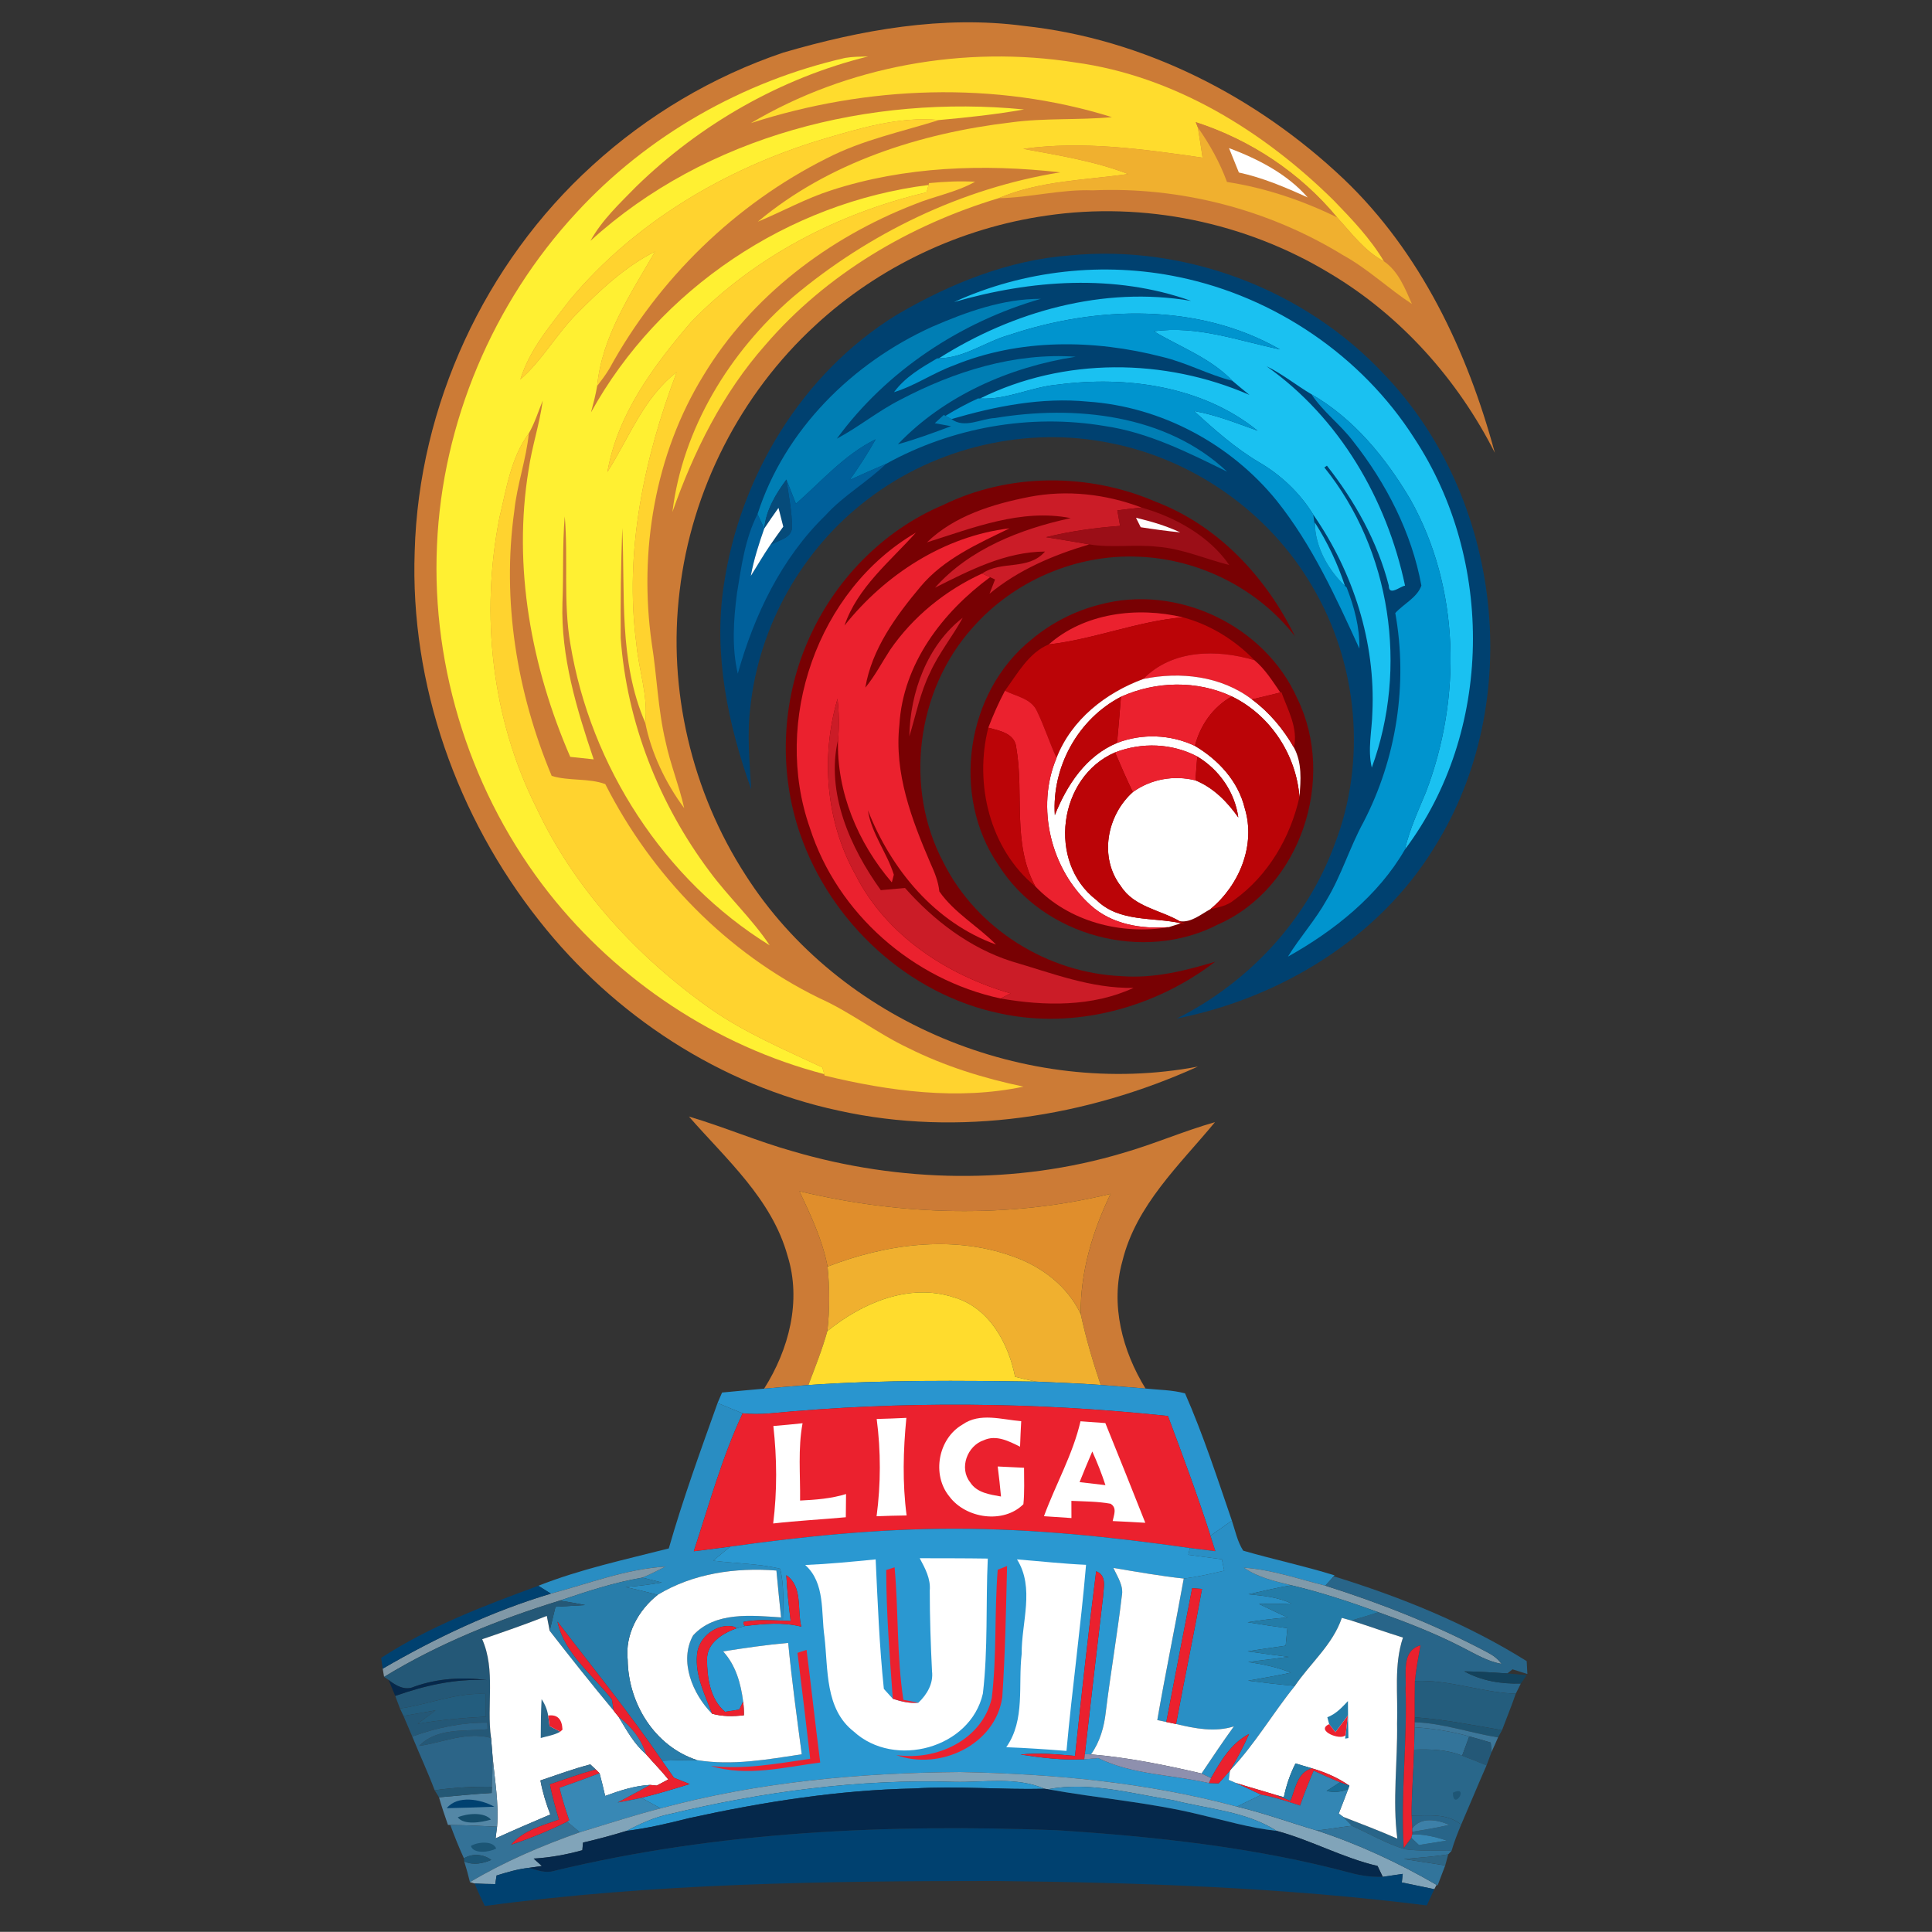 <?xml version="1.0" encoding="utf-8"?>
<!-- Generator: Adobe Illustrator 16.0.0, SVG Export Plug-In . SVG Version: 6.00 Build 0)  -->
<!DOCTYPE svg PUBLIC "-//W3C//DTD SVG 1.1//EN" "http://www.w3.org/Graphics/SVG/1.1/DTD/svg11.dtd">
<svg version="1.1"
	 id="svg18516" xmlns:cc="http://creativecommons.org/ns#" xmlns:dc="http://purl.org/dc/elements/1.1/" xmlns:rdf="http://www.w3.org/1999/02/22-rdf-syntax-ns#" xmlns:inkscape="http://www.inkscape.org/namespaces/inkscape" xmlns:sodipodi="http://sodipodi.sourceforge.net/DTD/sodipodi-0.dtd" xmlns:svg="http://www.w3.org/2000/svg" sodipodi:docname="Logo PSG.svg" inkscape:version="0.91 r13725"
	 xmlns="http://www.w3.org/2000/svg" xmlns:xlink="http://www.w3.org/1999/xlink" x="0px" y="0px" width="510px" height="509.964px"
	 viewBox="0 0 510 509.964" enable-background="new 0 0 510 509.964" xml:space="preserve">
<rect x="0" y="0" width="510" height="509.964" fill="#333333" stroke="none"/>
<path fill="#CC7B36" d="M206.767,13.881c20.529-5.989,42.125-9.891,63.524-7.042c31.686,3.399,61.436,18.625,84.419,40.42
	c20.302,19.34,32.646,45.479,39.886,72.257c-9.829-19.387-24.812-36.212-43.543-47.354c-22.204-13.458-49.105-19.036-74.834-15.241
	c-22.617,3.247-44.213,13.412-60.994,28.958c-19.752,18.152-32.691,43.482-35.816,70.123c-3.201,26.017,3.185,53.009,17.405,75.001
	c24.827,38.879,74.27,59.105,119.382,50.554c-29.415,13.307-63.021,18.656-94.783,11.63c-31.198-6.662-59.348-25.103-79.009-50.067
	c-21.734-27.418-34.186-62.458-32.937-97.557c1.067-38.438,18.442-76.053,46.913-101.886
	C170.889,30.433,188.142,20.175,206.767,13.881z"/>
<path fill="#FFF032" d="M152.083,56.221c18.791-20.469,43.985-34.78,71.038-40.938c1.997-0.334,4.024-0.334,6.036-0.381
	c-23.015,5.67-44.306,17.863-61.254,34.384c-4.359,4.451-8.992,8.779-12.04,14.296c30.588-27.875,73.857-38.651,114.46-34.688
	c-7.408,1.311-14.923,2.119-22.405,2.789c-10.714-1.006-21.093,2.226-31.229,5.212c-25.284,7.697-49.121,21.779-66.176,42.188
	c-4.998,6.583-10.683,13.03-13.152,21.078c5.853-5.122,9.586-12.086,15.088-17.542c6.127-6.188,12.619-12.269,20.469-16.217
	c-6.417,11.157-14.006,22.329-15.287,35.496c-0.396,2.348-1.005,4.649-1.616,6.95c18.016-32.601,52.186-55.416,89.099-60.019
	c-0.137,0.487-0.396,1.448-0.518,1.936c-23.288,5.502-45.495,16.963-62.183,34.276c-9.831,11.447-19.432,24.326-22.069,39.535
	c5.746-9.007,9.51-19.584,18.273-26.321c-8.596,22.724-13.839,47.292-10.638,71.633c0.625,6.996,3.17,13.793,2.347,20.88
	c-7.072-16.217-5.273-34.17-6.065-51.377c-0.351,9.678-0.473,19.356-0.412,29.035c1.6,22.236,10.12,43.802,23.456,61.604
	c4.984,6.767,11.217,12.513,15.881,19.523c-27.891-17.236-47.308-47.308-52.627-79.588c-1.921-11.125-0.534-22.45-1.479-33.652
	c-0.656,7.59-0.29,15.226-0.609,22.847c-0.442,14.204,3.749,27.982,8.245,41.288c-2.057-0.214-4.13-0.442-6.188-0.656
	c-10.257-23.639-15.195-50.082-11.004-75.717c0.884-6.188,2.926-12.147,3.749-18.35c-1.173,2.896-2.119,5.929-3.673,8.656
	c-4.771,6.477-5.898,14.617-7.757,22.237c-5.06,25.636-2.073,53.008,9.678,76.464c10.074,21.535,26.702,39.536,45.997,53.191
	c9.16,6.4,19.492,10.76,29.567,15.5c0.122,0.44,0.366,1.325,0.487,1.769c-28.546-7.424-54.38-24.629-72.639-47.75
	c-20.346-25.804-31.076-59.014-29.582-91.843C116.738,111.591,130.104,79.966,152.083,56.221z"/>
<path fill="#FFDC2D" d="M198.201,32.506c25.483-15.104,56.422-20.622,85.639-16.019c26.153,3.582,49.701,18.122,68.234,36.427
	c4.816,4.983,9.679,10.058,13.245,16.064c-5.122-2.698-8.536-7.438-12.361-11.599c-9.753-11.766-22.801-20.422-37.309-25.132
	l0.562,1.417c0.458,2.652,0.839,5.304,1.235,7.956c-15.638-2.255-31.566-4.511-47.34-2.332c9.327,1.723,18.777,3.217,27.693,6.646
	c-11.461,1.646-23.395,1.753-34.2,6.386c-23.472,7.072-45.449,20.012-61.528,38.697c-11.293,12.741-18.959,28.18-24.568,44.138
	c2.683-22.07,15.149-42.324,31.808-56.743c20.088-16.886,44.58-28.729,70.566-32.92c-20.165-2.271-40.983-1.585-60.4,4.724
	c-6.736,2.149-12.924,5.609-19.432,8.307c18.716-15.683,42.919-23.38,66.862-26.215c8.824-1.203,17.757-0.563,26.611-1.386
	C262.639,21.289,228.851,22.599,198.201,32.506z"/>
<path fill="#FFD32F" d="M216.688,36.895c10.136-2.987,20.515-6.218,31.229-5.212c-9.953,3.109-20.285,5.258-29.644,10.09
	c-24.157,12.086-44.427,31.838-57.397,55.522c-0.96,1.616-2.103,3.109-3.247,4.603c1.281-13.167,8.871-24.339,15.287-35.496
	c-7.85,3.948-14.342,10.029-20.469,16.217c-5.502,5.456-9.236,12.421-15.088,17.542c2.469-8.048,8.154-14.495,13.152-21.078
	C167.567,58.674,191.404,44.592,216.688,36.895z"/>
<path fill="#CC7B36" d="M315.649,32.247c14.508,4.709,27.556,13.366,37.309,25.132c-9.19-4.496-18.945-7.787-29.063-9.342
	c-1.875-5.136-4.542-9.907-7.683-14.373L315.649,32.247z"/>
<path fill="#F0B02F" d="M316.212,33.664c3.141,4.466,5.808,9.236,7.683,14.373c10.118,1.555,19.873,4.846,29.063,9.342
	c3.825,4.161,7.239,8.901,12.361,11.599c3.825,2.621,5.593,7.179,7.392,11.263c-6.233-4.069-11.646-9.297-18.197-12.894
	c-19.691-12.086-42.98-18.106-66.07-17.1c-8.366-0.32-16.507,1.935-24.843,2.072c10.806-4.633,22.739-4.739,34.2-6.386
	c-8.916-3.429-18.366-4.923-27.693-6.646c15.773-2.179,31.702,0.077,47.34,2.332C317.051,38.968,316.67,36.316,316.212,33.664z"/>
<path fill="#FFFFFF" d="M324.428,39.09c7.65,2.88,15.3,6.782,20.772,13.03c-5.883-2.667-11.843-5.212-18.168-6.583
	C326.149,43.403,325.28,41.239,324.428,39.09z"/>
<path fill="#FFD32F" d="M245.235,48.341c4.039-0.396,8.108-0.595,12.163-0.366c-5.029,2.834-10.791,3.795-16.064,5.99
	c-22.571,8.764-42.995,24.217-55.614,45.098c-12.894,20.911-17.101,46.516-13.687,70.688c1.387,8.642,1.63,17.466,3.657,26.001
	c1.25,5.974,3.597,11.628,4.923,17.573c-4.923-6.615-8.672-14.495-10.288-22.557c0.823-7.087-1.722-13.884-2.347-20.88
	c-3.201-24.34,2.042-48.909,10.638-71.633c-8.763,6.736-12.528,17.313-18.273,26.321c2.637-15.209,12.238-28.088,22.069-39.535
	c16.688-17.313,38.895-28.774,62.183-34.276c0.123-0.488,0.381-1.449,0.518-1.936L245.235,48.341z"/>
<path fill="#004170" d="M236.73,83.091c14.006-8.215,29.508-14.479,45.829-15.683c30.544-2.927,62.017,9.083,82.926,31.518
	c31.138,32.555,37.219,86.401,13.199,124.687c-14.738,24.095-40.678,39.824-68.052,45.265c18.914-9.463,34.293-25.924,41.625-45.844
	c8.626-22.115,6.218-47.994-5.914-68.341c-11.278-19.326-31.092-33.347-53.023-37.691c-22.221-4.633-46.272,0.991-64.256,14.799
	c-17.268,13.077-28.759,33.454-31,55.004c-0.915,7.164-0.168,14.373,0.229,21.551c-6.112-17.101-9.983-35.511-7.255-53.694
	C195.244,125.827,211.689,98.484,236.73,83.091z"/>
<path fill="#1AC1F1" d="M251.834,79.737c18.425-8.428,39.597-10.729,59.425-6.583c25.225,5.212,48.191,20.773,62.062,42.507
	c21.246,32.219,20.864,77.561-2.454,108.576c1.204-5.273,3.505-10.181,5.547-15.149c9.45-24.736,9.023-53.877-4.099-77.226
	c-6.463-10.974-14.967-21.398-26.124-27.784c-4.023-2.378-7.665-5.365-11.871-7.407c19.233,13.609,31.747,35.069,36.579,57.931
	c-1.297,0.167-4.3,2.911-4.3-0.045c-2.988-11.629-8.946-22.237-16.324-31.625l-0.685,0.457
	c17.635,21.871,22.145,52.978,12.528,79.237c-1.144-4.801,0.046-9.693,0.153-14.524c0.869-18.564-5.046-37.066-15.607-52.262
	c-3.521-5.716-8.505-10.44-14.297-13.808c-6.309-3.734-11.796-8.626-17.191-13.534c5.808,1.006,11.278,3.216,16.795,5.197
	c-14.523-11.766-34.581-14.556-52.672-12.178c-6.98,0.579-13.505,4.084-20.591,3.673c22.068-10.913,48.681-10.715,71.113-0.945
	c-1.508-1.235-3.031-2.454-4.495-3.719c-5.776-6.02-13.716-8.886-20.743-13.061c11.416-1.631,22.312,2.484,33.303,4.77
	c-21.49-12.314-48.391-11.538-71.344-3.856c-6.341,1.753-11.949,6.142-18.701,6.204c19.54-12.391,43.514-19.113,66.603-15.149
	C294.234,72.239,272.12,73.854,251.834,79.737z"/>
<path fill="#007EB4" d="M246.027,86.276c9.083-3.947,18.716-7.423,28.746-7.392c-21.216,6.097-40.816,19.051-53.862,36.913
	c5.792-3.094,10.897-7.3,16.75-10.272c14.159-7.452,30.132-12.498,46.287-11.354c-17.42,2.698-34.658,10.257-46.927,23.104
	c4.771-1.311,9.403-3.032,14.037-4.77c-1.082-0.198-3.216-0.594-4.298-0.792c0.594-0.534,1.783-1.631,2.378-2.179l0.442,0.243
	c0.396,0.214,1.189,0.64,1.585,0.854c3.444,2.575,7.772-0.122,11.553-0.29c20.985-3.475,45.144-1.006,61.223,14.174
	c-10.364-5.09-20.835-10.394-32.417-12.071c-19.661-3.292-40.191,0.366-57.627,9.999c-3.216,1.387-6.417,2.774-9.587,4.252
	c2.454-3.459,4.771-7.026,6.844-10.73c-8.23,4.009-14.266,11.08-21.048,17.009c-0.838-2.134-1.677-4.268-2.514-6.386
	c-2.836,3.855-5.381,8.047-5.854,12.939c-0.442-0.944-1.326-2.849-1.768-3.81C207.102,113.465,224.995,95.801,246.027,86.276z"/>
<path fill="#0094CE" d="M266.542,88.379c22.953-7.682,49.854-8.458,71.344,3.856c-10.991-2.286-21.887-6.401-33.303-4.77
	c7.027,4.175,14.967,7.042,20.743,13.061c-6.355-1.6-12.162-4.831-18.548-6.324c-18-4.648-37.661-4.878-55.036,2.27
	c-5.425,1.982-10.21,5.365-15.744,7.057c2.896-3.979,7.209-6.477,11.37-8.916l0.473-0.03
	C254.593,94.521,260.201,90.132,266.542,88.379z"/>
<path fill="#0094CE" d="M258.708,105.19c7.086,0.411,13.61-3.095,20.591-3.673c18.091-2.378,38.148,0.412,52.672,12.178
	c-5.517-1.981-10.987-4.191-16.795-5.197c5.396,4.908,10.883,9.8,17.191,13.534c5.792,3.368,10.775,8.092,14.297,13.808
	c0.121,0.854,0.352,2.561,0.473,3.414c0.502,5.883,3.657,11.354,7.896,15.394l0.456,0.441c1.996,5.152,3.476,10.562,3.354,16.125
	c-6.189-13.549-12.467-27.342-21.841-39.063c-12.178-15.012-30.545-24.827-49.884-26.138c-12.179-1.189-24.309,1.219-35.954,4.618
	c-0.396-0.214-1.188-0.64-1.585-0.854c2.773-1.691,5.639-3.246,8.611-4.602L258.708,105.19z"/>
<path fill="#0C96C9" d="M235.999,103.529C235.252,104.261,235.252,104.261,235.999,103.529z"/>
<path fill="#0094CE" d="M346.19,104.078c11.157,6.386,19.661,16.81,26.124,27.784c13.122,23.349,13.549,52.49,4.099,77.226
	c-2.042,4.969-4.343,9.876-5.547,15.149c-7.012,12.178-18.701,21.49-30.88,28.287c3.156-5.136,7.24-9.647,10.183-14.92
	c3.933-6.508,6.097-13.884,9.738-20.545c8.749-16.841,11.768-36.562,8.414-55.232c2.21-2.424,5.776-4.085,6.89-7.239
	c-2.545-13.961-9.283-27.023-18.03-38.119C353.826,112.048,349.254,108.71,346.19,104.078z"/>
<path fill="#FFD32F" d="M131.842,136.617c1.859-7.62,2.987-15.76,7.757-22.237c-0.686,6.95-3.125,13.58-3.841,20.53
	c-3.307,23.668,0.686,47.933,9.876,69.91c4.587,1.402,9.739,0.533,14.144,2.164c12.254,24.141,32.051,44.519,56.437,56.468
	c8.245,3.673,15.378,9.342,23.547,13.198c9.602,4.8,19.919,8.002,30.421,10.197c-17.299,3.657-35.466,1.203-52.506-2.926
	l-0.106-0.382c-0.122-0.443-0.365-1.328-0.487-1.769c-10.075-4.74-20.408-9.1-29.567-15.5
	c-19.295-13.656-35.923-31.656-45.997-53.191C129.769,189.625,126.782,162.252,131.842,136.617z"/>
<path fill="#00609B" d="M210.104,132.974c6.782-5.929,12.818-13,21.048-17.009c-2.073,3.704-4.39,7.271-6.844,10.73
	c3.17-1.478,6.371-2.865,9.587-4.252c-5.015,4.877-11.232,8.337-15.942,13.549c-11.675,11.324-18.854,26.367-23.197,41.837
	c-1.616-6.951-1.128-14.19-0.213-21.216c1.158-7.087,2.119-14.403,5.426-20.896c0.442,0.961,1.326,2.866,1.768,3.81
	c-1.417,4.085-2.759,8.215-3.536,12.482c1.708-2.682,3.292-5.456,5.09-8.078c1.966-1.326,5.548-1.676,5.792-4.617
	c0-4.283-0.899-8.505-1.493-12.727C208.428,128.707,209.266,130.84,210.104,132.974z"/>
<path fill="#064B7A" d="M201.737,139.527c0.472-4.892,3.018-9.083,5.854-12.939c0.594,4.222,1.493,8.443,1.493,12.727
	c-0.244,2.941-3.826,3.291-5.792,4.617c1.128-1.661,2.302-3.276,3.476-4.907c-0.412-1.662-0.839-3.308-1.265-4.953
	C204.222,135.87,202.957,137.684,201.737,139.527z"/>
<path fill="#780103" d="M248.892,133.339c17.437-8.55,38.484-8.55,56.241-0.868c16.428,6.279,29.094,19.89,36.7,35.48
	c-9.785-12.573-25.285-20.376-41.181-20.986c-16.433-0.777-32.982,6.31-43.834,18.64c-14.982,16.566-18.259,42.476-7.713,62.183
	c8.795,17.482,27.479,29.064,46.943,29.887c8.443,0.655,16.733-1.372,24.735-3.81c-15.852,12.132-36.929,17.923-56.637,13.687
	c-24.384-4.999-44.898-24.051-52.946-47.43c-5.669-16.4-4.907-34.887,2.012-50.783C220.042,153.458,232.905,140.092,248.892,133.339
	z"/>
<path fill="#CB1C27" d="M271.738,131.161c9.922-1.921,20.195-0.747,29.613,2.82c-2.135,0.198-4.267,0.472-6.399,0.747
	c0.243,1.372,0.486,2.728,0.73,4.099c-6.568,0.489-13.123,1.387-19.538,2.973c3.811,0.595,7.621,1.265,11.414,1.905
	c-9.465,2.789-18.685,6.691-26.351,13.031c0.365-0.945,1.098-2.82,1.462-3.764l-1.311-0.609c-0.533-0.245-1.569-0.717-2.103-0.961
	c5.121-3.55,12.161-0.701,16.598-5.807c-10.486,0.061-19.921,4.969-29.035,9.542c9.129-10.257,22.663-15.53,35.817-18.366
	c-13.032-2.576-25.742,2.561-37.951,6.401C251.91,136.159,262.062,133.05,271.738,131.161z"/>
<path fill="#9B0E17" d="M301.352,133.98c8.841,2.53,17.832,7.468,23.151,15.18c-6.355-1.616-12.482-4.359-19.082-4.848
	c-5.928-0.67-11.948,0.382-17.862-0.609c-3.793-0.64-7.604-1.31-11.414-1.905c6.415-1.585,12.97-2.484,19.538-2.973
	c-0.244-1.371-0.487-2.728-0.73-4.099C297.085,134.453,299.217,134.178,301.352,133.98z"/>
<path fill="#FFFFFF" d="M201.737,139.527c1.22-1.844,2.485-3.657,3.765-5.456c0.426,1.646,0.854,3.292,1.265,4.953
	c-1.174,1.631-2.348,3.247-3.476,4.907c-1.798,2.622-3.383,5.396-5.09,8.078C198.978,147.743,200.32,143.612,201.737,139.527z"/>
<path fill="#FFFFFF" d="M299.873,136.678c3.993,0.959,7.941,2.118,11.676,3.855c-3.49-0.335-6.966-0.823-10.427-1.356
	C300.804,138.553,300.193,137.303,299.873,136.678z"/>
<path fill="#EB212E" d="M222.922,165.133c10.668-13.428,26.367-23.639,43.575-25.666c-8.431,4.115-17.345,8.031-23.502,15.393
	c-6.493,7.757-12.863,16.46-14.57,26.657c2.545-3.079,4.374-6.646,6.553-9.983c6.051-8.778,14.616-15.714,24.279-20.134
	c0.533,0.245,1.569,0.717,2.103,0.961c-12.574,9.266-22.998,22.876-23.943,38.971c-1.402,12.771,3.246,25.026,8.199,36.533
	c1.083,2.377,2.088,4.832,2.347,7.452c3.978,5.701,10.167,9.13,14.968,14.022c-16.111-5.792-27.709-19.828-33.821-35.435
	c0.945,6.172,5.03,11.172,6.843,16.994l-0.533,2.027c-8.886-10.287-14.662-23.974-14.19-37.706c0.335-3.582,0.244-7.194-0.137-10.76
	c-4.481,15.256-3.094,32.524,4.755,46.485c8.047,15.942,24.142,26.444,40.922,31.29c-0.654,0.335-1.966,1.007-2.623,1.341
	c-23.104-4.968-43.084-22.389-50.339-44.976c-9.953-28.242,1.951-62.823,27.952-77.988
	C234.902,148.276,226.366,155.058,222.922,165.133z"/>
<path fill="#1AC1F1" d="M347.137,139.253l-0.062-1.342c3.339,5.213,6.021,10.852,7.958,16.736
	C350.794,150.607,347.639,145.136,347.137,139.253z"/>
<path fill="#780103" d="M290.194,159.63c20.454-5.593,43.696,5.411,52.278,24.798c10.349,21.185,0.884,50.021-21.002,59.638
	c-19.675,10.15-46.014,3.094-57.854-15.638c-12.667-18.35-8.719-45.662,8.687-59.622
	C277.484,164.462,283.643,161.292,290.194,159.63z"/>
<path fill="#EB212E" d="M276.844,170.117c9.466-8.368,23.427-10.014,35.391-7.164C300.179,164.021,288.855,168.729,276.844,170.117z
	"/>
<path fill="#BB0407" d="M312.234,162.953c7.193,1.92,13.763,5.99,18.93,11.339c-9.831-2.957-21.733-2.896-29.354,4.938
	c-9.969,3.688-18.944,10.699-22.907,20.834c-1.89-4.069-3.23-8.367-5.197-12.391c-1.51-3.307-5.517-3.856-8.429-5.334
	c3.277-4.45,6.265-10.044,11.567-12.223C288.855,168.729,300.179,164.021,312.234,162.953z"/>
<path fill="#CB1C27" d="M240.038,194.395c0.198-11.598,4.725-24.08,14.098-31.32c-2.667,4.923-6.28,9.297-8.596,14.418
	C242.887,182.828,241.791,188.741,240.038,194.395z"/>
<path fill="#EB212E" d="M301.81,179.231c7.621-7.834,19.523-7.895,29.354-4.938c2.804,2.362,4.771,5.532,6.828,8.52
	c-2.501,0.61-5.015,1.219-7.515,1.814C322.386,178.453,311.595,177.204,301.81,179.231z"/>
<path fill="#FFFFFF" d="M301.81,179.231c9.785-2.027,20.576-0.778,28.668,5.396c4.588,3.383,8.277,7.803,11.097,12.725
	c2.164,4.009,1.812,8.642,1.446,13.016c-0.854-11.187-7.727-21.627-17.862-26.534c-9.221-4.299-20.025-4.054-29.248,0.092
	c-11.339,5.883-18.273,18.502-17.465,31.244c3.2-7.972,8.198-15.622,16.429-19.051c6.614-2.561,14.145-2.256,20.546,0.777
	c6.189,3.658,11.431,9.312,13.152,16.43c3.003,9.738-1.434,20.407-9.083,26.686c-2.501,1.341-5.105,3.643-8.094,3.155
	c-5.212-3.002-12.025-3.764-15.5-9.205c-5.837-7.56-3.748-18.701,3.14-24.874c4.771-3.444,10.836-4.511,16.537-3.094
	c4.771,1.951,8.382,5.655,11.308,9.785c-0.929-6.721-5.061-12.62-10.835-16.08c-6.707-3.52-14.646-3.795-21.688-1.082
	c-15.012,6.447-17.969,29.019-4.938,38.956c6.037,5.944,14.815,4.466,22.344,6.143l-3.215,1.021
	c-7.271,0.563-15.06-0.717-20.638-5.761c-10.516-9.449-14.539-25.803-9.007-38.91C282.865,189.93,291.841,182.918,301.81,179.231z"
	/>
<path fill="#EB212E" d="M295.91,183.925c9.223-4.146,20.027-4.391,29.248-0.092c-5,2.85-8.291,7.544-9.738,13.062
	c-6.401-3.034-13.932-3.338-20.546-0.777C295.241,192.048,295.591,187.995,295.91,183.925z"/>
<path fill="#BC090D" d="M337.992,182.812l0.274-0.061c1.691,4.679,4.45,9.434,3.308,14.6c-2.819-4.922-6.509-9.342-11.097-12.725
	C332.978,184.031,335.491,183.422,337.992,182.812z"/>
<path fill="#EB212E" d="M260.888,192.094c1.28-3.338,2.729-6.6,4.389-9.754c2.912,1.478,6.919,2.027,8.429,5.334
	c1.967,4.023,3.308,8.321,5.197,12.391c-5.532,13.107-1.509,29.461,9.007,38.91c5.578,5.044,13.366,6.324,20.638,5.761
	c-12.515,2.149-26.397-1.432-35.254-10.76c-6.156-11.354-2.911-24.4-5.014-36.533C267.958,193.573,263.889,192.902,260.888,192.094z
	"/>
<path fill="#CB1C27" d="M225.849,230.943c-7.849-13.96-9.236-31.229-4.755-46.485c0.381,3.566,0.472,7.178,0.137,10.76
	c-3.276,14.022,3.201,28.531,11.278,39.764c2.134-0.199,4.252-0.396,6.387-0.58c7.635,8.611,17.084,15.835,28.134,19.372
	c10.562,3.062,21.001,7.224,32.205,6.995c-10.853,5.044-23.519,4.832-35.087,2.804c0.657-0.334,1.969-1.006,2.623-1.341
	C249.99,257.387,233.896,246.885,225.849,230.943z"/>
<path fill="#BB0407" d="M278.445,215.169c-0.809-12.742,6.126-25.361,17.465-31.244c-0.319,4.069-0.669,8.123-1.036,12.192
	C286.644,199.547,281.646,207.197,278.445,215.169z"/>
<path fill="#BB0407" d="M315.42,196.895c1.447-5.518,4.738-10.212,9.738-13.062c10.136,4.907,17.009,15.348,17.862,26.534
	c-2.361,10.685-8.291,20.804-17.269,27.236c-1.768,1.479-4.084,1.92-6.263,2.408c7.649-6.279,12.086-16.948,9.083-26.686
	C326.851,206.207,321.609,200.553,315.42,196.895z"/>
<path fill="#BB0407" d="M260.888,192.094c3.001,0.808,7.07,1.479,7.392,5.349c2.103,12.132-1.143,25.178,5.014,36.533
	C261.236,224.131,257.139,206.848,260.888,192.094z"/>
<path fill="#EB212E" d="M294.356,198.617c7.042-2.713,14.981-2.438,21.688,1.082c-0.168,2.104-0.321,4.191-0.473,6.295
	c-5.701-1.417-11.766-0.35-16.537,3.094C297.39,205.644,295.851,202.138,294.356,198.617z"/>
<path fill="#BB0407" d="M289.418,237.573c-13.03-9.938-10.073-32.509,4.938-38.956c1.494,3.521,3.033,7.027,4.679,10.471
	c-6.888,6.173-8.977,17.314-3.14,24.874c3.475,5.441,10.288,6.203,15.5,9.205l1.356,0.792l-0.99-0.244
	C304.233,242.039,295.455,243.517,289.418,237.573z"/>
<path fill="#BB0407" d="M316.045,199.699c5.774,3.46,9.906,9.358,10.835,16.08c-2.926-4.13-6.537-7.833-11.308-9.785
	C315.724,203.89,315.877,201.803,316.045,199.699z"/>
<path fill="#CC7B36" d="M181.862,294.743c9.252,2.728,18.138,6.567,27.434,9.174c28.196,8.275,58.8,8.886,87.043,0.474
	c8.244-2.364,16.125-5.822,24.386-8.17c-9.345,11.309-20.852,21.916-24.448,36.715c-3.229,11.478,0.015,23.686,6.111,33.605
	c-3.947-0.304-7.88-0.654-11.826-0.943c-2.072-6.143-3.901-12.36-5.272-18.684c-0.139-11.112,3.123-21.857,7.88-31.779
	c-26.916,6.6-55.28,5.747-82.15-0.687c3.033,6.402,6.096,12.895,7.438,19.906c0.579,5.653,0.595,11.368-0.061,17.024
	c-1.341,4.847-3.216,9.525-4.999,14.233c-3.902,0.288-7.803,0.625-11.69,0.962c6.524-10.289,9.938-23.183,6.173-35.116
	C203.749,316.522,191.709,306.005,181.862,294.743z"/>
<path fill="#E08E2C" d="M211.019,314.448c26.87,6.434,55.234,7.286,82.15,0.687c-4.757,9.922-8.019,20.667-7.88,31.779
	c-3.521-7.547-10.563-12.773-18.32-15.395c-15.744-5.547-33.226-3.08-48.512,2.835C217.115,327.342,214.052,320.85,211.019,314.448z
	"/>
<path fill="#F0B02F" d="M218.457,334.354c15.287-5.915,32.768-8.382,48.512-2.835c7.757,2.621,14.799,7.848,18.32,15.395
	c1.371,6.323,3.2,12.541,5.272,18.684c-5.716-0.443-11.446-0.596-17.161-0.885c-1.828-0.38-3.643-0.838-5.442-1.278
	c-1.782-8.963-6.888-18.32-16.23-20.987c-11.827-3.826-24.157,1.508-33.332,8.932C219.051,345.722,219.036,340.007,218.457,334.354z
	"/>
<path fill="#FFDC2D" d="M218.396,351.378c9.175-7.424,21.505-12.758,33.332-8.932c9.343,2.667,14.448,12.024,16.23,20.987
	c1.8,0.44,3.614,0.898,5.442,1.278c-19.995-0.273-40.039-0.473-60.004,0.899C215.18,360.904,217.055,356.225,218.396,351.378z"/>
<path fill="#2995CF" d="M201.706,366.574c3.887-0.337,7.789-0.674,11.69-0.962c19.965-1.372,40.009-1.173,60.004-0.899
	c5.715,0.289,11.445,0.441,17.161,0.885c3.946,0.289,7.879,0.64,11.826,0.943c3.491,0.366,7.058,0.352,10.44,1.28
	c4.801,10.931,8.488,22.313,12.361,33.593c-1.875,1.324-3.766,2.638-5.655,3.977c-3.413-10.653-7.314-21.138-11.231-31.609
	c-34.947-3.688-70.277-3.992-105.271-0.67c-2.331,0.185-4.679,0.214-6.995-0.03c-2.225-0.885-4.419-1.812-6.614-2.729
	c0.29-0.685,0.883-2.071,1.188-2.756C194.3,367.244,198.003,366.892,201.706,366.574z"/>
<path fill="#298DC2" d="M189.423,370.351c2.195,0.917,4.389,1.845,6.614,2.729c-5.457,11.676-8.871,24.186-12.894,36.412
	c3.2-0.399,6.4-0.795,9.601-1.221c-1.494,1.221-2.987,2.468-4.465,3.703c5.883,0.762,11.872,0.747,17.664,2.134
	c1.112,4.48,0.762,9.13,0.716,13.702c-3.444-0.107-6.965-0.351-10.378,0.318l-0.031,0.641l0.441,0.458
	c-0.563,0.152-1.691,0.44-2.27,0.596l-0.504-0.381c-4.556-1.206-9.617,2.726-9.921,7.376c-0.534,5.516,2.118,10.562,3.978,15.56
	c-5.106-5.105-8.81-13.928-5-20.683c5.823-6.341,15.44-5.257,23.213-4.738c-0.442-4.129-0.854-8.261-1.235-12.375
	c-10.791-0.84-21.962,0.729-31.335,6.415c-2.805-0.731-5.609-1.417-8.443-2.057c3.201-0.259,6.386-0.626,9.54-1.206
	c-1.28-0.318-3.855-0.958-5.151-1.279c2.088-0.852,4.085-1.905,6.097-2.911c-10.425,0.624-20.225,4.482-30.238,7.135
	c-0.823-0.518-2.484-1.557-3.307-2.075c11.125-4.402,22.876-6.902,34.429-9.859C180.262,395.757,184.88,383.061,189.423,370.351z"/>
<path fill="#EB212E" d="M203.032,373.111c34.994-3.322,70.323-3.019,105.271,0.67c3.917,10.472,7.818,20.956,11.231,31.609
	c0.321,1.021,0.976,3.063,1.296,4.085c-2.255-0.274-4.496-0.563-6.736-0.838c-20.561-2.926-41.288-5.104-62.077-5.089
	c-19.843-0.015-39.626,1.965-59.272,4.724c-3.201,0.426-6.401,0.821-9.601,1.221c4.023-12.227,7.437-24.736,12.894-36.412
	C198.354,373.325,200.701,373.295,203.032,373.111z"/>
<path fill="#FFFFFF" d="M254.046,376.066c4.631-3.274,10.378-1.309,15.528-0.913c-0.121,2.241-0.229,4.479-0.305,6.736
	c-2.94-1.446-6.279-3.215-9.571-1.706c-4.373,1.462-6.568,7.347-3.611,11.095c1.768,2.789,5.181,3.232,8.153,3.766
	c-0.244-2.652-0.533-5.305-0.869-7.928c2.315,0.123,4.618,0.23,6.951,0.337c0,3.199,0.151,6.418-0.169,9.618
	c-5.243,5.257-15.18,3.81-19.538-2.027C245.906,389.313,247.628,379.787,254.046,376.066z"/>
<path fill="#FFFFFF" d="M231.426,374.576c2.606-0.063,5.228-0.17,7.834-0.293c-0.838,8.52-1.066,17.239,0.062,25.758
	c-2.637,0.03-5.289,0.107-7.926,0.215C232.524,391.765,232.539,383.061,231.426,374.576z"/>
<path fill="#FFFFFF" d="M285.227,375.182c2.179,0.155,4.376,0.307,6.555,0.474c3.566,8.749,7.056,17.527,10.547,26.32
	c-2.881-0.166-5.746-0.333-8.612-0.455c0.306-1.588,1.236-3.491-0.563-4.573c-3.413-0.625-6.89-0.595-10.334-0.762
	c0,1.144,0,3.414,0.016,4.543c-2.424-0.17-4.832-0.337-7.255-0.488C278.658,391.843,283.214,383.931,285.227,375.182z"/>
<path fill="#FFFFFF" d="M204.145,376.432c2.576-0.211,5.137-0.454,7.712-0.729c-1.25,6.736-0.564,13.595-0.656,20.405
	c4.085-0.196,8.2-0.503,12.133-1.721c-0.016,1.539-0.046,4.588-0.062,6.127c-6.386,0.595-12.802,0.913-19.172,1.646
	C205.166,393.641,205.105,384.952,204.145,376.432z"/>
<path fill="#EB212E" d="M288.338,383.154c1.309,2.897,2.482,5.853,3.473,8.886c-2.285-0.259-4.557-0.518-6.828-0.792
	C286.066,388.537,287.179,385.836,288.338,383.154z"/>
<path fill="#298FC5" d="M319.534,405.39c1.89-1.339,3.78-2.652,5.655-3.977c0.885,2.667,1.446,5.516,2.985,7.924
	c7.987,2.318,16.156,4.039,24.112,6.511l-0.899,1.036l-1.538,1.69c-7.118-1.769-14.128-4.236-21.49-4.739
	c3.733,2.59,8.215,3.581,12.559,4.646c-3.826,0.596-7.575,1.539-11.355,2.364c3.841,0.38,7.774,0.731,11.309,2.437
	c-2.834,0.123-5.685,0.138-8.52,0.123c2.501,1.205,4.999,2.408,7.515,3.566c-3.52,0.288-7.026,0.702-10.517,1.265
	c3.49,0.58,6.98,1.099,10.485,1.572c-0.151,1.539-0.303,3.077-0.456,4.616c-3.354,0.474-6.69,0.959-10.029,1.479
	c3.612,0.533,7.225,1.036,10.852,1.477c-3.581,0.429-7.146,0.898-10.713,1.343c3.825,0.578,7.665,1.354,11.277,2.819
	c-3.765,0.806-7.529,1.462-11.309,2.119c4.115,0.533,8.229,1.006,12.376,1.369c-5.916,7.302-10.64,15.533-17.146,22.344
	c1.875-3.123,3.565-6.355,5.044-9.663c-4.756,2.471-7.514,7.166-10.044,11.661c-0.624-0.305-1.873-0.915-2.514-1.221
	c2.819-4.174,5.594-8.365,8.55-12.435c-5.046,1.613-10.273,0.563-15.271-0.625c2.209-11.89,4.709-23.73,6.845-35.649l-2.593-0.214
	c-2.316,11.767-4.557,23.548-6.828,35.328c-0.594-0.123-1.783-0.382-2.377-0.504c2.164-12.481,4.754-24.889,6.98-37.355
	c3.611-0.41,7.148-1.265,10.685-2.071c-0.169-0.747-0.474-2.257-0.626-3.019c-2.956-0.396-5.913-0.792-8.856-1.173
	c0.107-0.458,0.308-1.343,0.413-1.799c2.24,0.274,4.481,0.563,6.736,0.838C320.51,408.454,319.855,406.412,319.534,405.39z"/>
<path fill="#2A98D1" d="M192.745,408.272c19.646-2.759,39.429-4.738,59.272-4.724c20.789-0.015,41.517,2.163,62.077,5.089
	c-0.105,0.456-0.306,1.341-0.413,1.799c2.943,0.381,5.9,0.777,8.856,1.173c0.152,0.762,0.457,2.271,0.626,3.019
	c-3.536,0.807-7.073,1.661-10.685,2.071c-6.218-0.669-12.393-1.782-18.564-2.804c1.053,2.363,2.774,4.709,2.21,7.454
	c-1.203,10.165-2.955,20.254-4.206,30.419c-0.427,4.024-1.539,8.002-3.917,11.341l-1.632-0.062
	c1.556-13.825,3.187-27.646,4.803-41.47c0.105-2.438,1.128-5.655-1.813-6.799c-2.073,16.218-3.842,32.479-5.578,48.741
	c-4.787-0.426-9.604-0.884-14.403-0.365c5.562,0.854,11.201,1.554,16.841,1.234c0.929-0.077,2.789-0.214,3.718-0.288
	c9.07,4.432,19.449,4.343,29.158,6.581c0.639,0.015,1.934,0.063,2.59,0.077c1.021-1.113,2.026-2.24,3.003-3.384
	c-0.077,0.61-0.244,1.845-0.336,2.471l1.845,0.792c2.271,1.021,4.51,2.071,6.752,3.141c-2.149,1.021-4.283,2.057-6.417,3.122
	c-23.821-6.414-48.512-8.656-73.11-9.13c-26.581,0.215-53.299,2.623-79.025,9.589c-1.691-0.929-3.399-1.86-5.09-2.774
	c4.298-1.052,8.535-2.331,12.757-3.645c-1.036-0.41-3.125-1.246-4.161-1.66c-1.051-1.51-2.104-3-3.14-4.495
	c3.079-0.107,6.172-0.244,9.267-0.151c9.235,1.509,18.487-0.17,27.616-1.54c-1.295-9.802-2.637-19.586-3.581-29.416
	c-5.761,0.519-11.477,1.343-17.177,2.257c3.338,3.64,4.679,8.456,5.288,13.259c-0.259,0.518-0.777,1.571-1.036,2.09
	c-0.93,0.151-2.805,0.439-3.75,0.592c-3.917-3.292-4.74-8.96-4.754-13.806c-0.046-4.437,4.161-6.922,7.788-8.246
	c0.579-0.155,1.707-0.443,2.27-0.596c4.923-0.596,9.953-1.083,14.814,0.167c-1.113-4.51,0.442-10.605-3.932-13.58
	c0.198,4.039,0.64,8.064,1.143,12.089l-2.058-0.093c0.046-4.572,0.396-9.222-0.716-13.702c-5.792-1.387-11.781-1.372-17.664-2.134
	C189.757,410.74,191.251,409.493,192.745,408.272z"/>
<path fill="#FFFFFF" d="M212.558,413.118c6.218-0.259,12.406-0.868,18.594-1.479c0.534,11.4,0.975,22.86,2.164,34.188
	c0.595,0.654,1.768,1.965,2.362,2.605c2.179,0.716,4.465,1.279,6.767,1.035c2.272-2.179,3.993-5.076,3.582-8.351
	c-0.35-7.087-0.593-14.175-0.593-21.263c0.273-3.122-1.234-5.867-2.653-8.52c5.991,0.016,11.978,0,17.969,0.093
	c-0.549,11.855,0.091,23.835-1.296,35.632c-3.293,14.493-23.364,19.86-34.078,10.028c-7.667-5.975-6.736-16.413-7.743-25.055
	C216.704,425.584,217.892,417.919,212.558,413.118z"/>
<path fill="#FFFFFF" d="M268.461,411.639c6.067,0.487,12.135,1.16,18.23,1.435c-1.402,16.413-3.674,32.72-5.168,49.122
	c-5.288-0.413-10.591-0.78-15.896-0.977c5.076-7.18,3.094-16.432,4.07-24.645C269.619,428.285,273.219,419.185,268.461,411.639z"/>
<path fill="#8098A7" d="M145.422,420.679c10.013-2.652,19.813-6.511,30.238-7.135c-2.012,1.006-4.008,2.06-6.097,2.911
	c-7.453,1.265-14.632,3.643-21.779,6.051c-16.11,4.983-31.96,11.324-46.394,20.15c-0.092-0.551-0.275-1.617-0.366-2.164
	C115.062,432.335,129.861,425.326,145.422,420.679z"/>
<path fill="#EB212E" d="M233.941,414.446c0.549-0.185,1.661-0.551,2.209-0.718c1.052,11.627,0.549,23.425,2.317,34.977
	c0.99,0.185,2.987,0.566,3.978,0.763c-2.301,0.244-4.587-0.319-6.767-1.035C234.855,437.123,233.956,425.77,233.941,414.446z"/>
<path fill="#EB212E" d="M263.371,414.369c0.625-0.244,1.861-0.747,2.469-0.992c-0.273,11.553-0.486,23.136-1.265,34.674
	c-1.829,12.589-16.582,19.446-28.013,15.226c10.562,1.631,22.725-3.962,25.24-15.026
	C263.158,437.031,262.473,425.647,263.371,414.369z"/>
<path fill="#FFFFFF" d="M293.914,413.895c6.172,1.021,12.347,2.135,18.564,2.804c-2.227,12.467-4.816,24.874-6.98,37.355
	c0.594,0.122,1.783,0.381,2.377,0.504c0.641,0.137,1.937,0.398,2.576,0.535c4.998,1.188,10.226,2.238,15.271,0.625
	c-2.956,4.069-5.73,8.261-8.55,12.435c-9.604-2.239-19.326-4.206-29.172-5.044c2.378-3.339,3.49-7.316,3.917-11.341
	c1.251-10.165,3.003-20.254,4.206-30.419C296.688,418.604,294.967,416.258,293.914,413.895z"/>
<path fill="#809AAA" d="M328.359,413.835c7.362,0.503,14.372,2.971,21.49,4.739c14.707,4.664,29.124,10.332,42.767,17.59
	c1.446,0.729,2.789,1.72,3.763,3.062c-3.733-0.64-6.996-2.667-10.332-4.346c-7.133-3.688-14.631-6.597-22.192-9.297
	c-7.527-2.727-15.134-5.257-22.937-7.103C336.574,417.417,332.093,416.425,328.359,413.835z"/>
<path fill="#FFFFFF" d="M173.618,420.998c9.373-5.686,20.545-7.255,31.335-6.415c0.381,4.114,0.792,8.246,1.235,12.375
	c-7.773-0.519-17.39-1.603-23.213,4.738c-3.811,6.755-0.106,15.577,5,20.683c2.729,0.762,5.609,0.732,8.397,0.411
	c0.016-1.218-0.046-2.424-0.198-3.596c-0.609-4.803-1.95-9.619-5.288-13.259c5.7-0.914,11.416-1.738,17.177-2.257
	c0.944,9.83,2.286,19.614,3.581,29.416c-9.129,1.37-18.381,3.049-27.616,1.54c-11.218-3.629-18.183-14.983-18.335-26.476
	C164.96,431.47,168.467,425.067,173.618,420.998z"/>
<path fill="#EB212E" d="M289.358,414.779c2.941,1.144,1.919,4.361,1.813,6.799c-1.616,13.824-3.247,27.645-4.803,41.47l-0.151,1.342
	c-5.64,0.319-11.279-0.38-16.841-1.234c4.8-0.519,9.616-0.061,14.403,0.365C285.517,447.258,287.285,430.997,289.358,414.779z"/>
<path fill="#287DAA" d="M147.784,422.506c7.147-2.408,14.326-4.786,21.779-6.051c1.295,0.321,3.871,0.961,5.151,1.279
	c-3.154,0.58-6.339,0.947-9.54,1.206c2.834,0.64,5.639,1.325,8.443,2.057c-5.151,4.069-8.657,10.473-7.926,17.161
	c0.153,11.492,7.118,22.847,18.335,26.476c-3.094-0.093-6.188,0.044-9.267,0.151c-8.626-12.666-18.335-24.57-27.602-36.73
	c1.784,8.412,9.251,14.021,14.373,20.543c0.122,0.762,0.366,2.271,0.487,3.019c-5.775-6.934-11.385-14.006-16.917-21.123
	c0.503-2.12,1.021-4.236,1.539-6.341c2.606-0.152,5.212-0.304,7.819-0.458C152.234,423.269,150.024,422.843,147.784,422.506z"/>
<path fill="#EB212E" d="M207.574,415.815c4.375,2.975,2.819,9.07,3.932,13.58c-4.862-1.25-9.891-0.763-14.814-0.167l-0.441-0.458
	l0.031-0.641c3.414-0.669,6.934-0.426,10.378-0.318l2.058,0.093C208.214,423.879,207.772,419.854,207.574,415.815z"/>
<path fill="#286589" d="M351.388,416.884l0.747-0.763c17.71,5.472,35.131,12.511,50.874,22.373c0.046,0.854,0.139,2.545,0.184,3.399
	c-1.31-0.428-2.623-0.84-3.933-1.235c-0.334,0.274-1.006,0.808-1.341,1.081c-3.795-0.211-7.589-0.519-11.385-0.548
	c4.572,2.515,9.771,3.37,14.936,3.215c-0.334,0.673-1.006,2.013-1.341,2.685c-8.992-0.276-17.572-3.795-26.627-3.34
	c0.29-3.17,0.899-6.292,1.465-9.418c-5.122,1.494-3.644,7.392-3.933,11.431c0.488,14.023-1.343,28.044-0.474,42.05
	c0.504-0.67,1.51-2.013,2.013-2.682c0.488,0.473,1.495,1.431,1.981,1.905c2.455-0.382,4.907-0.764,7.361-1.174
	c-2.957-0.962-6.006-1.753-9.13-1.601l0.031-0.715c3.262-0.536,6.537-1.068,9.755-1.831c-3.11-1.354-7.409-2.224-9.786,0.933
	l-0.137-3.37c4.45-0.015,9.357-0.671,13.061,2.378c-0.943,2.257-1.843,4.542-2.529,6.903c-4.114-0.107-8.245,0.122-12.331-0.396
	c-4.905-1.479-9.355-4.1-14.005-6.203c-0.563-0.597-1.723-1.77-2.287-2.361c4.788,1.843,9.587,3.688,14.298,5.745
	c-1.313-10.105,0.105-20.286-0.062-30.423c0.274-7.558-0.899-15.33,1.555-22.647c-4.572-1.416-9.083-3.033-13.641-4.494
	c2.394-0.673,4.771-1.435,7.147-2.197c7.562,2.7,15.06,5.608,22.192,9.297c3.336,1.679,6.599,3.706,10.332,4.346
	c-0.974-1.343-2.316-2.333-3.763-3.062c-13.643-7.258-28.06-12.926-42.767-17.59L351.388,416.884z"/>
<path fill="#237CA8" d="M340.918,418.482c7.803,1.846,15.409,4.376,22.937,7.103c-2.377,0.763-4.754,1.524-7.147,2.197
	c-0.625-0.17-1.875-0.535-2.5-0.703c-2.377,7.059-8.291,11.935-12.374,17.953c-4.147-0.363-8.261-0.836-12.376-1.369
	c3.779-0.657,7.544-1.313,11.309-2.119c-3.612-1.465-7.452-2.241-11.277-2.819c3.566-0.444,7.132-0.914,10.713-1.343
	c-3.627-0.44-7.239-0.943-10.852-1.477c3.339-0.521,6.675-1.006,10.029-1.479c0.153-1.539,0.305-3.077,0.456-4.616
	c-3.505-0.474-6.995-0.992-10.485-1.572c3.49-0.562,6.997-0.977,10.517-1.265c-2.516-1.158-5.014-2.361-7.515-3.566
	c2.835,0.015,5.686,0,8.52-0.123c-3.534-1.705-7.468-2.057-11.309-2.437C333.343,420.021,337.092,419.078,340.918,418.482z"/>
<path fill="#004170" d="M100.613,437.641c12.772-8.335,27.235-13.792,41.501-19.037c0.823,0.519,2.484,1.558,3.307,2.075
	c-15.561,4.646-30.36,11.656-44.397,19.813L100.613,437.641z"/>
<path fill="#EB212E" d="M314.703,419.23l2.593,0.214c-2.136,11.919-4.636,23.76-6.845,35.649c-0.64-0.137-1.936-0.398-2.576-0.535
	C310.146,442.778,312.387,430.997,314.703,419.23z"/>
<path fill="#245877" d="M101.391,442.657c14.433-8.826,30.284-15.167,46.394-20.15c2.24,0.337,4.45,0.763,6.675,1.188
	c-2.606,0.154-5.212,0.306-7.819,0.458c-0.518,2.104-1.036,4.221-1.539,6.341c-0.183-0.992-0.564-2.956-0.762-3.933
	c-5.609,2.224-11.339,4.207-17.055,6.156c3.627,8.171,1.113,17.423,2.347,26.05c-6.432-1.754-12.695,1.218-18.99,2.116
	c4.694-4.86,11.964-3.811,18.061-4.403l-0.045-1.738c-6.798-0.062-13.458,1.34-19.83,3.659c-0.777-1.816-1.539-3.629-2.316-5.427
	c2.82-0.503,5.624-0.992,8.444-1.479c-1.555,1.19-3.125,2.363-4.694,3.551c5.944-1.035,11.979-1.568,17.999-1.89
	c0-1.995,0-3.992,0-5.99c-7.802-0.426-15.072,2.745-22.678,3.841c-0.32-0.822-0.93-2.497-1.25-3.322
	c7.772-2.757,15.881-4.602,24.172-4.176c-6.433-0.866-12.924-0.456-19.051,1.693c-2.53,1.202-4.908-0.2-6.874-1.739L101.391,442.657
	z"/>
<path fill="#FFFFFF" d="M127.285,432.717c5.715-1.949,11.445-3.933,17.055-6.156c0.198,0.977,0.579,2.94,0.762,3.933
	c5.532,7.117,11.141,14.189,16.917,21.123c0.321,0.41,0.976,1.206,1.296,1.616c2.088,3.475,4.054,7.117,7.194,9.799
	c0.335,0.382,0.991,1.129,1.326,1.495l0.259,0.336l0.335,0.318c1.356,1.479,2.713,2.972,3.993,4.543
	c-0.762,0.411-2.286,1.203-3.048,1.616c-0.442-0.048-1.341-0.122-1.799-0.169c-4.099,0.229-8.016,1.509-11.827,2.91
	c-0.472-2.012-0.929-4.007-1.479-5.989l-1.005-0.991c-0.351-0.333-1.067-1.005-1.433-1.339c-4.466,1.157-8.81,2.757-13.168,4.235
	c0.564,3.079,1.478,6.067,2.606,8.979c-4.832,2.057-9.663,4.128-14.449,6.308l0.396-3.078c0.488-6.141-0.594-12.252-1.173-18.349
	c-0.106-1.28-0.305-3.828-0.412-5.09C128.398,450.14,130.913,440.888,127.285,432.717z"/>
<path fill="#FFFFFF" d="M354.207,427.079c0.625,0.168,1.875,0.533,2.5,0.703c4.558,1.461,9.068,3.078,13.641,4.494
	c-2.454,7.317-1.28,15.09-1.555,22.647c0.168,10.137-1.251,20.317,0.062,30.423c-4.711-2.058-9.51-3.902-14.298-5.745
	c-0.303-0.215-0.884-0.641-1.172-0.854c0.853-2.149,1.675-4.298,2.483-6.447l0.335-0.93c-2.987-2.074-6.354-3.551-9.829-4.558
	c-1.465-0.457-2.927-0.883-4.391-1.309c-1.432,2.818-2.452,5.804-3.078,8.899l-2.12-0.58c-3.519-1.098-7.07-2.057-10.591-3.185
	l-1.845-0.792c0.092-0.626,0.259-1.86,0.336-2.471c6.507-6.811,11.23-15.042,17.146-22.344
	C345.916,439.013,351.83,434.137,354.207,427.079z"/>
<path fill="#EB212E" d="M147.159,428.055c9.267,12.16,18.976,24.064,27.602,36.73c1.036,1.495,2.088,2.985,3.14,4.495
	c1.036,0.414,3.125,1.25,4.161,1.66c-4.222,1.313-8.459,2.593-12.757,3.645c-2.072,0.474-4.176,0.854-6.279,1.235
	c2.835-1.572,5.731-3.049,8.55-4.649c0.458,0.047,1.357,0.121,1.799,0.169c0.762-0.413,2.287-1.205,3.048-1.616
	c-1.28-1.571-2.637-3.063-3.993-4.543l-0.305-0.366l-0.29-0.288c-0.335-0.366-0.991-1.113-1.326-1.495
	c-1.235-4.006-3.902-7.269-7.194-9.799c-0.32-0.41-0.975-1.206-1.296-1.616c-0.121-0.748-0.365-2.257-0.487-3.019
	C156.41,442.076,148.942,436.467,147.159,428.055z"/>
<path fill="#EB212E" d="M183.997,436.819c0.304-4.65,5.365-8.582,9.921-7.376l0.504,0.381c-3.627,1.324-7.834,3.81-7.788,8.246
	c0.015,4.846,0.838,10.514,4.754,13.806c0.945-0.152,2.82-0.44,3.75-0.592c0.259-0.519,0.777-1.572,1.036-2.09
	c0.152,1.172,0.214,2.378,0.198,3.596c-2.789,0.321-5.669,0.351-8.397-0.411C186.115,447.38,183.463,442.334,183.997,436.819z"/>
<path fill="#EB212E" d="M210.516,436.316c0.594-0.199,1.798-0.596,2.392-0.792c1.266,9.906,2.333,19.828,3.613,29.734
	c-9.556,1.248-19.341,3.811-28.867,0.915c8.809,1.006,17.542-0.626,26.214-1.905C212.802,454.938,211.674,445.627,210.516,436.316z"
	/>
<path fill="#EB212E" d="M371.034,445.764c0.289-4.039-1.189-9.937,3.933-11.431c-0.565,3.126-1.175,6.248-1.465,9.418
	c-0.06,3.186-0.015,6.371-0.029,9.574l-0.015,1.295l-0.016,1.339c-0.046,1.953-0.092,3.933-0.153,5.9
	c-0.137,5.807-0.7,11.597-0.64,17.42l0.137,3.37l0.031,0.898l-0.031,0.715l-0.213,0.869c-0.503,0.669-1.509,2.012-2.013,2.682
	C369.691,473.808,371.522,459.788,371.034,445.764z"/>
<path fill="#13425C" d="M386.534,441.192c3.796,0.029,7.59,0.337,11.385,0.548c1.28,0.107,3.825,0.336,5.107,0.443l-1.557,2.224
	C396.305,444.562,391.106,443.707,386.534,441.192z"/>
<path fill="#05284B" d="M109.453,445.202c6.127-2.149,12.619-2.56,19.051-1.693c-8.291-0.426-16.4,1.419-24.172,4.176
	c-0.442-1.05-1.311-3.17-1.753-4.222C104.545,445.001,106.923,446.404,109.453,445.202z"/>
<path fill="#245D7D" d="M373.502,443.751c9.055-0.455,17.635,3.063,26.627,3.34c-1.113,3.245-2.423,6.416-3.629,9.63
	c-7.649-1.324-15.27-2.848-23.027-3.396C373.487,450.123,373.442,446.937,373.502,443.751z"/>
<path fill="#235D7E" d="M105.582,451.006c7.605-1.096,14.875-4.267,22.678-3.841c0,1.998,0,3.995,0,5.99
	c-6.02,0.321-12.055,0.854-17.999,1.89c1.57-1.188,3.139-2.36,4.694-3.551c-2.82,0.487-5.624,0.977-8.444,1.479
	C106.283,452.486,105.81,451.509,105.582,451.006z"/>
<path fill="#29678A" d="M142.967,448.538c0.9,1.325,1.479,2.76,1.738,4.329c0.091,0.685,0.274,2.071,0.366,2.774
	c0.701,0.366,2.118,1.098,2.82,1.479c-1.57,0.929-3.429,1.157-5.152,1.676C142.754,455.367,142.785,451.953,142.967,448.538z"/>
<path fill="#237CA8" d="M350.382,453.31c2.227-0.824,3.856-2.578,5.441-4.268c0,3.247,0.061,6.506,0.122,9.769
	c-0.214,0.03-0.641,0.093-0.854,0.138l0.107-0.915c0.214-1.723,0.411-3.459,0.61-5.183c-0.823,1.1-2.469,3.308-3.292,4.406
	c-0.411-0.536-1.236-1.586-1.646-2.119C350.748,454.679,350.504,453.766,350.382,453.31z"/>
<path fill="#EB212E" d="M144.706,452.867c2.393-0.352,3.657,0.899,3.779,3.718l-0.594,0.536c-0.702-0.382-2.119-1.113-2.82-1.479
	C144.98,454.938,144.797,453.551,144.706,452.867z"/>
<path fill="#3888B5" d="M163.314,453.233c3.292,2.53,5.959,5.793,7.194,9.799C167.369,460.35,165.402,456.708,163.314,453.233z"/>
<path fill="#EB212E" d="M352.517,457.257c0.823-1.099,2.469-3.307,3.292-4.406c-0.199,1.724-0.396,3.46-0.61,5.183
	c-1.31,1.539-8.108-1.22-4.328-2.896C351.28,455.671,352.105,456.721,352.517,457.257z"/>
<path fill="#1F5572" d="M373.473,453.326c7.758,0.548,15.378,2.071,23.027,3.396c-0.259,0.474-0.791,1.436-1.05,1.905
	c-7.362-1.173-14.479-3.747-21.992-4.006L373.473,453.326z"/>
<path fill="#2C6588" d="M108.828,458.401c6.371-2.319,13.032-3.722,19.83-3.659l0.045,1.738c-6.097,0.593-13.366-0.457-18.061,4.403
	c6.295-0.898,12.559-3.87,18.99-2.116c0.107,1.262,0.305,3.81,0.412,5.09c0,2.59-0.091,5.197-0.198,7.802
	c-5.045-0.06-10.089,0.215-15.104,0.929C112.928,467.79,110.764,463.139,108.828,458.401z"/>
<path fill="#3C779A" d="M373.458,454.621c7.514,0.259,14.63,2.833,21.992,4.006c-0.548,1.298-1.128,2.578-1.723,3.873
	c-0.046-0.625-0.153-1.876-0.213-2.501c-1.875-0.577-3.78-1.128-5.67-1.631c-4.695-1.34-9.54-2.086-14.402-2.408L373.458,454.621z"
	/>
<path fill="#33749A" d="M373.442,455.959c4.862,0.322,9.707,1.068,14.402,2.408c-0.626,1.694-1.251,3.385-1.874,5.09
	c-4.023-1.644-8.399-1.749-12.682-1.598C373.351,459.892,373.396,457.913,373.442,455.959z"/>
<path fill="#EB212E" d="M319.687,469.374c2.53-4.495,5.288-9.19,10.044-11.661c-1.479,3.308-3.169,6.54-5.044,9.663
	c-0.977,1.144-1.982,2.271-3.003,3.384c-0.656-0.014-1.951-0.062-2.59-0.077L319.687,469.374z"/>
<path fill="#245877" d="M387.845,458.368c1.89,0.503,3.795,1.054,5.67,1.631c0.06,0.625,0.167,1.876,0.213,2.501
	c-0.32,0.869-0.975,2.622-1.311,3.507c-2.149-0.869-4.282-1.738-6.446-2.549C386.594,461.752,387.219,460.062,387.845,458.368z"/>
<path fill="#8E90AE" d="M286.369,463.047l1.632,0.062c9.846,0.838,19.568,2.805,29.172,5.044c0.641,0.306,1.89,0.916,2.514,1.221
	l-0.593,1.309c-9.709-2.238-20.088-2.149-29.158-6.581c-0.929,0.074-2.789,0.211-3.718,0.288L286.369,463.047z"/>
<path fill="#29678A" d="M373.289,461.86c4.282-0.151,8.658-0.046,12.682,1.598c2.164,0.811,4.297,1.68,6.446,2.549
	c-2.287,5.18-4.437,10.438-6.707,15.651c-3.703-3.049-8.61-2.393-13.061-2.378C372.589,473.457,373.152,467.667,373.289,461.86z"/>
<path fill="#5487A6" d="M130.043,463.857c0.58,6.097,1.662,12.208,1.173,18.349c-4.1-0.229-8.23-0.396-12.344-0.458l-0.625-0.016
	c-0.838-2.423-1.661-4.831-2.362-7.283c4.633-0.382,9.251-0.899,13.899-1.144l0.061-1.646
	C129.952,469.054,130.043,466.447,130.043,463.857z"/>
<path fill="#558FB3" d="M171.834,464.527l0.29,0.288l0.305,0.366l-0.335-0.318L171.834,464.527z"/>
<path fill="#347297" d="M142.663,469.998c4.358-1.479,8.703-3.078,13.168-4.235c0.366,0.334,1.082,1.006,1.433,1.339
	c-4.085,1.113-8.078,2.575-12.101,3.917c0.64,3.142,1.462,6.234,2.392,9.298c-4.45,1.631-9.403,2.851-12.619,6.629
	c5.06-1.691,10.013-3.688,14.768-6.079c1.127,0.929,2.24,1.858,3.368,2.805c-10.029,3.503-19.874,7.742-29.019,13.166
	c-0.442-1.843-0.945-3.674-1.509-5.472c2.286,1.069,4.908,0.581,7.133-0.396c-2.088-1.539-4.969-1.768-7.209-0.411
	c-1.326-2.882-2.5-5.838-3.596-8.811c4.114,0.062,8.245,0.229,12.344,0.458l-0.396,3.078c4.786-2.18,9.617-4.251,14.449-6.308
	C144.141,476.065,143.228,473.077,142.663,469.998z"/>
<path fill="#237CA8" d="M341.984,465.503c1.464,0.426,2.926,0.852,4.391,1.309c-3.963,1.007-4.376,5.41-5.731,8.598
	c-0.96-0.399-2.896-1.191-3.857-1.587l2.12,0.58C339.532,471.307,340.553,468.322,341.984,465.503z"/>
<path fill="#EB212E" d="M145.163,471.018c4.023-1.342,8.016-2.804,12.101-3.917l1.005,0.991c-3.49,1.343-7.026,2.604-10.562,3.855
	c0.701,2.881,1.585,5.729,2.56,8.553c-0.137,0.088-0.427,0.272-0.563,0.365c-4.755,2.392-9.708,4.388-14.768,6.079
	c3.215-3.778,8.169-4.998,12.619-6.629C146.625,477.252,145.803,474.16,145.163,471.018z"/>
<path fill="#EB212E" d="M340.644,475.41c1.355-3.188,1.769-7.591,5.731-8.598c3.475,1.007,6.842,2.483,9.829,4.558
	c-0.625-0.214-1.875-0.654-2.5-0.883c-2.347-0.962-4.632-2.013-6.934-3.049c-1.28,3.019-2.499,6.082-3.582,9.188
	c-3.368-1.08-6.736-2.238-10.241-2.848c-2.242-1.069-4.48-2.12-6.752-3.141c3.521,1.128,7.072,2.087,10.591,3.185
	C337.748,474.218,339.684,475.01,340.644,475.41z"/>
<path fill="#05284B" d="M388.027,467.408C388.698,468.23,388.698,468.23,388.027,467.408z"/>
<path fill="#3888B5" d="M147.708,471.948c3.536-1.251,7.071-2.513,10.562-3.855c0.549,1.982,1.006,3.978,1.479,5.989
	c3.811-1.401,7.728-2.682,11.827-2.91c-2.819,1.601-5.715,3.077-8.55,4.649c2.103-0.382,4.207-0.762,6.279-1.235
	c1.691,0.914,3.399,1.846,5.09,2.774c-7.178,1.859-14.22,4.161-21.322,6.311c-1.128-0.946-2.241-1.876-3.368-2.805
	c0.137-0.093,0.426-0.277,0.563-0.365C149.293,477.677,148.409,474.829,147.708,471.948z"/>
<path fill="#81A4B9" d="M174.395,477.36c25.727-6.966,52.445-9.374,79.025-9.589c24.599,0.474,49.289,2.716,73.11,9.13
	c7.148,1.708,14.037,4.239,21.077,6.311c11.021,3.611,21.599,8.534,31.61,14.343l-0.595,1.143c-2.864-0.61-5.715-1.206-8.58-1.783
	c0.062-0.565,0.184-1.69,0.245-2.257c-1.754,0.274-3.521,0.533-5.274,0.777c-0.457-0.959-0.915-1.92-1.372-2.864
	c-9.205-2.148-17.542-6.813-26.641-9.266c-8.17-5.198-18.061-5.748-27.221-8.079c-10.943-1.721-22.053-4.998-33.164-2.912
	c-0.213-0.028-0.642-0.091-0.853-0.121c-7.547-3.244-15.866-1.646-23.807-1.828c-25.3-0.792-50.616,2.605-75.199,8.505
	c-4.009,0.821-7.759,2.545-11.355,4.436c-3.794,1.172-7.635,2.193-11.506,3.093c-0.046,0.503-0.122,1.51-0.168,2.013
	c-4.206,1.172-8.504,1.949-12.863,2.208c0.534,0.488,1.631,1.465,2.18,1.952l-3.429,0.489c-2.926,0.318-5.746,1.157-8.536,2.023
	c-0.091,0.581-0.259,1.709-0.35,2.271c-1.814-0.015-3.643-0.074-5.457-0.166c-0.305-0.093-0.915-0.259-1.219-0.352
	c9.145-5.424,18.99-9.663,29.019-13.166C160.175,481.521,167.216,479.219,174.395,477.36z"/>
<path fill="#3386B4" d="M346.771,467.438c2.302,1.036,4.587,2.087,6.934,3.049c-0.883,0.577-2.651,1.72-3.519,2.285
	c1.949,0.44,3.84,0.274,5.684-0.473c-0.809,2.149-1.631,4.298-2.483,6.447c0.288,0.214,0.869,0.64,1.172,0.854
	c0.564,0.592,1.724,1.765,2.287,2.361c-3.079,0.38-6.142,0.913-9.237,1.249c-7.04-2.071-13.929-4.603-21.077-6.311
	c2.134-1.065,4.268-2.102,6.417-3.122c3.505,0.609,6.873,1.768,10.241,2.848C344.271,473.52,345.49,470.457,346.771,467.438z"/>
<path fill="#007EB4" d="M173.374,471.34c0.762-0.413,2.287-1.205,3.048-1.616C175.66,470.135,174.136,470.927,173.374,471.34z"/>
<path fill="#2A98D1" d="M176.758,478.869c24.583-5.899,49.898-9.297,75.199-8.505c7.941,0.182,16.26-1.416,23.807,1.828
	c-11.523,0.274-23.046-0.792-34.552-0.074c-19.982,0.41-39.795,3.552-59.272,7.816c-5.457,1.372-10.944,2.683-16.537,3.37
	C168.999,481.414,172.749,479.69,176.758,478.869z"/>
<path fill="#245875" d="M114.742,472.587c5.014-0.714,10.059-0.988,15.104-0.929l-0.061,1.646
	c-4.648,0.244-9.267,0.762-13.899,1.144C115.595,473.99,115.031,473.061,114.742,472.587z"/>
<path fill="#05284B" d="M181.939,479.934c19.477-4.265,39.291-7.406,59.272-7.816c11.506-0.718,23.028,0.349,34.552,0.074
	c0.211,0.03,0.64,0.093,0.853,0.121c13.214,2.395,26.672,3.445,39.747,6.615c6.844,1.586,13.611,3.629,20.638,4.376
	c9.099,2.452,17.436,7.117,26.641,9.266c0.457,0.944,0.915,1.905,1.372,2.864c-2.667,0.107-5.351-0.244-7.925-0.885
	c-25.453-6.873-51.805-9.706-78.05-11.415c-44.442-1.676-89.434,0.244-132.81,10.746c-2.255,0.685-4.465-0.214-6.614-0.821
	l3.429-0.489c-0.548-0.487-1.646-1.464-2.18-1.952c4.359-0.259,8.657-1.036,12.863-2.208c0.046-0.503,0.122-1.51,0.168-2.013
	c3.871-0.899,7.712-1.921,11.506-3.093C170.996,482.617,176.483,481.306,181.939,479.934z"/>
<path fill="#3090C4" d="M276.616,472.313c11.111-2.086,22.221,1.191,33.164,2.912c9.16,2.331,19.051,2.881,27.221,8.079
	c-7.026-0.747-13.794-2.79-20.638-4.376C303.288,475.758,289.83,474.708,276.616,472.313z"/>
<path fill="#186E97" d="M350.186,472.772c0.867-0.565,2.636-1.708,3.519-2.285c0.625,0.229,1.875,0.669,2.5,0.883l-0.335,0.93
	C354.025,473.046,352.135,473.212,350.186,472.772z"/>
<path fill="#1E5675" d="M383.516,473.228C388.149,471.048,383.594,478.288,383.516,473.228z"/>
<path fill="#004170" d="M117.927,477.314c2.85-3.506,8.977-2.393,12.574-0.38C126.31,477.1,122.118,477.222,117.927,477.314z"/>
<path fill="#154D6B" d="M120.838,479.723c2.484-1.054,7.01-1.45,8.764,0.606C127.071,481.063,122.453,481.87,120.838,479.723z"/>
<path fill="#3D80A8" d="M372.786,482.65c2.377-3.156,6.676-2.287,9.786-0.933c-3.218,0.763-6.493,1.295-9.755,1.831L372.786,482.65z
	"/>
<path fill="#004170" d="M146.229,493.88c43.376-10.502,88.368-12.422,132.81-10.746c26.245,1.709,52.597,4.542,78.05,11.415
	c2.574,0.641,5.258,0.992,7.925,0.885c1.753-0.244,3.521-0.503,5.274-0.777c-0.062,0.566-0.184,1.691-0.245,2.257
	c2.865,0.577,5.716,1.173,8.58,1.783c-0.503,1.065-1.492,3.2-1.98,4.284c-37.844-4.742-76.007-6.067-114.124-6.448
	c-44.885,0-89.968,0.578-134.532,6.6c-0.961-1.968-1.921-3.933-2.713-5.944c1.813,0.092,3.643,0.151,5.457,0.166
	c0.091-0.562,0.259-1.69,0.35-2.271c2.79-0.866,5.609-1.705,8.536-2.023C141.764,493.667,143.974,494.565,146.229,493.88z"/>
<path fill="#31749B" d="M347.607,483.211c3.096-0.336,6.158-0.869,9.237-1.249c4.649,2.104,9.1,4.724,14.005,6.203
	c4.086,0.518,8.217,0.288,12.331,0.396l-0.884,0.946c-3.887,0.623-7.803,0.866-11.689,1.233c3.627,0.564,7.271,1.142,10.896,1.693
	c-0.685,1.75-1.354,3.503-2.011,5.271l-0.274-0.151C369.206,491.746,358.628,486.823,347.607,483.211z"/>
<path fill="#3888B5" d="M372.786,484.263c3.124-0.152,6.173,0.639,9.13,1.601c-2.454,0.41-4.906,0.792-7.361,1.174
	c-0.486-0.475-1.493-1.433-1.981-1.905L372.786,484.263z"/>
<path fill="#1B5575" d="M124.297,487.296c1.738-1.097,5.914-1.477,6.676,0.688C129.205,488.927,125.014,489.49,124.297,487.296z"/>
<path fill="#1C5676" d="M122.469,490.558c2.24-1.356,5.121-1.128,7.209,0.411c-2.225,0.977-4.847,1.465-7.133,0.396L122.469,490.558
	z"/>
<path fill="#2D6686" d="M370.607,490.741c3.887-0.367,7.803-0.61,11.689-1.233c-0.198,0.73-0.594,2.193-0.794,2.927
	C377.879,491.882,374.234,491.305,370.607,490.741z"/>
</svg>
